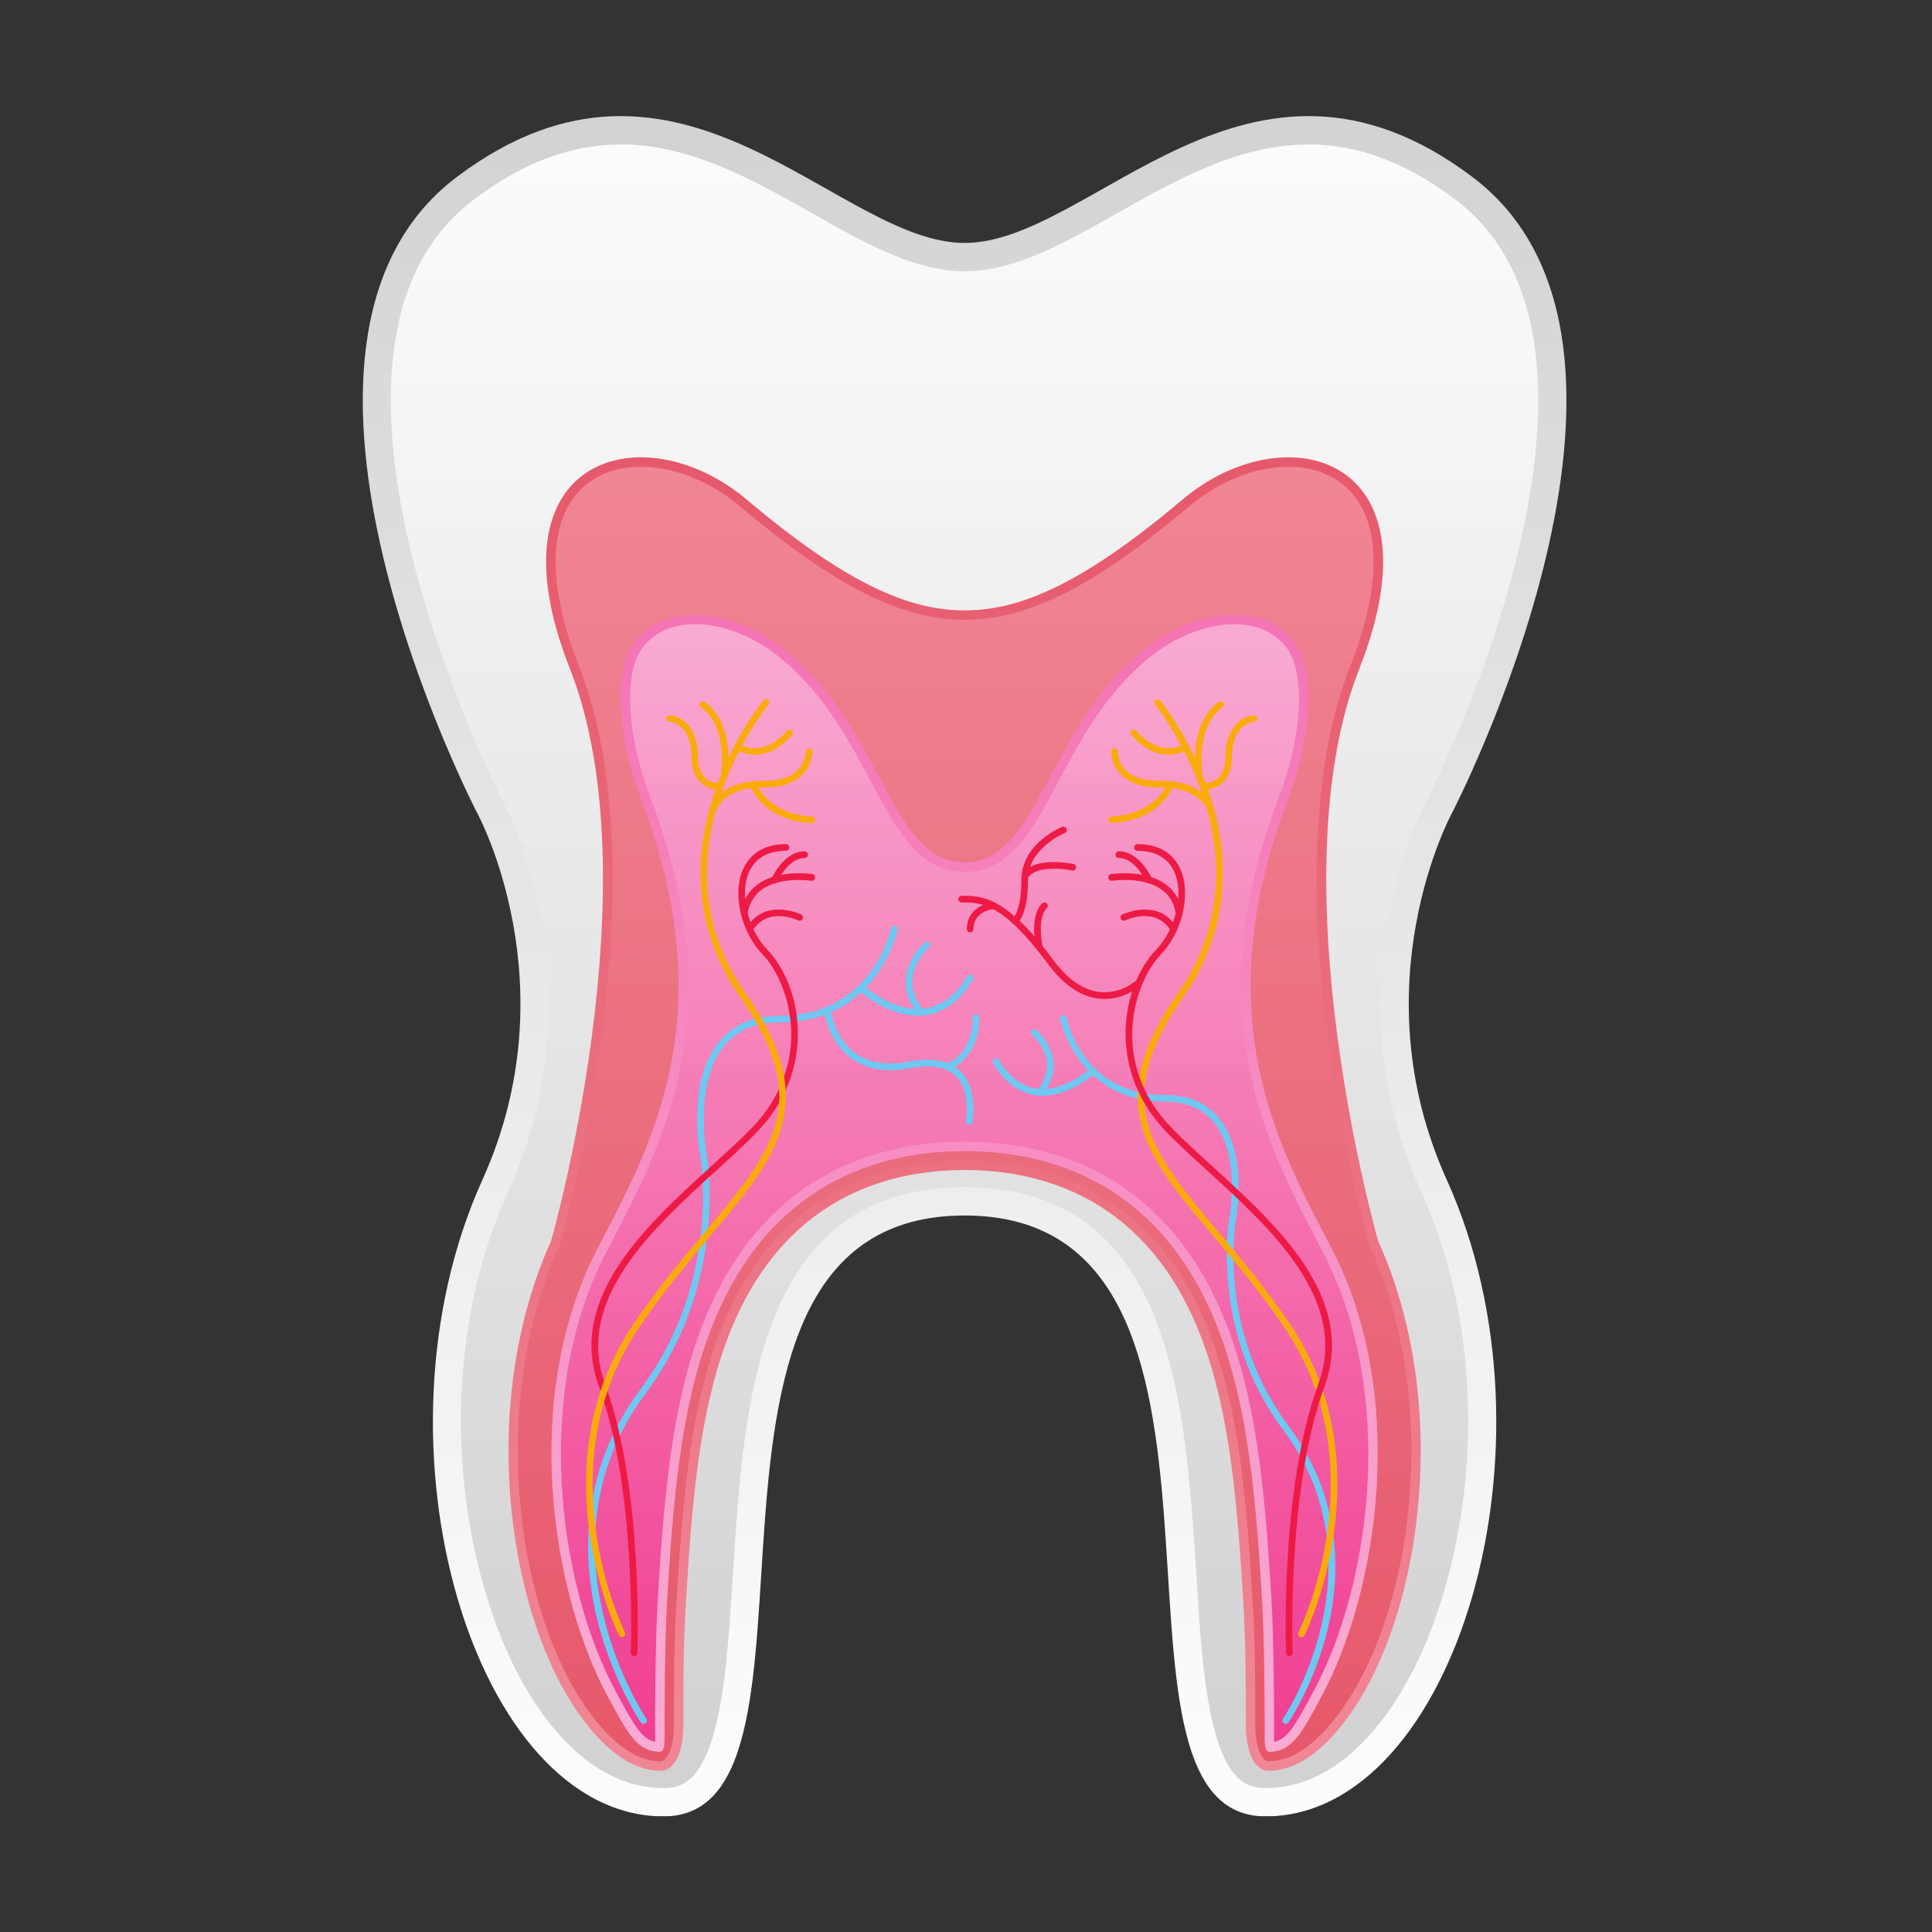 <svg xmlns="http://www.w3.org/2000/svg" xmlns:xlink="http://www.w3.org/1999/xlink" width="150" viewBox="0 0 150 150" height="150" version="1.0"><rect x="0" y="0" width="150" height="150" fill="#333333" stroke="none"/><defs><clipPath id="a"><path d="M 28.047 9.008 L 121.664 9.008 L 121.664 141.008 L 28.047 141.008 Z M 28.047 9.008"/></clipPath><clipPath id="b"><path d="M 74.891 18.863 C 84.824 18.863 96.961 0.68 114.301 13.727 C 131.641 26.77 112.723 63.141 112.723 63.141 C 112.723 63.141 105.465 76.43 112.328 91.605 C 121.617 112.137 112.949 141.023 98.254 141.023 C 83.562 141.023 99.719 94.371 74.891 94.371 C 50.066 94.371 66.223 141.023 51.527 141.023 C 36.836 141.023 28.164 112.137 37.453 91.605 C 44.32 76.43 37.059 63.141 37.059 63.141 C 37.059 63.141 18.145 26.77 35.484 13.727 C 52.824 0.68 64.957 18.863 74.891 18.863 Z M 74.891 18.863"/></clipPath><clipPath id="c"><path d="M 74.891 18.863 C 84.824 18.863 96.961 0.68 114.301 13.727 C 131.641 26.77 112.723 63.141 112.723 63.141 C 112.723 63.141 105.465 76.43 112.328 91.605 C 121.617 112.137 112.949 141.023 98.254 141.023 C 83.562 141.023 99.719 94.371 74.891 94.371 C 50.066 94.371 66.223 141.023 51.527 141.023 C 36.836 141.023 28.164 112.137 37.453 91.605 C 44.32 76.43 37.059 63.141 37.059 63.141 C 37.059 63.141 18.145 26.77 35.484 13.727 C 52.824 0.68 64.957 18.863 74.891 18.863"/></clipPath><clipPath id="e"><path d="M 30.109 11.215 L 119.602 11.215 L 119.602 138.824 L 30.109 138.824 Z M 30.109 11.215"/></clipPath><clipPath id="f"><path d="M 98.254 138.824 C 96.883 138.824 95.465 138.328 94.41 134.742 C 93.465 131.531 93.176 126.945 92.871 122.094 C 92.027 108.766 90.98 92.172 74.891 92.172 C 58.801 92.172 57.754 108.766 56.914 122.094 C 56.605 126.949 56.316 131.531 55.371 134.742 C 54.316 138.328 52.898 138.824 51.527 138.824 C 46.773 138.824 43.383 135.098 41.375 131.973 C 35.75 123.215 33.164 106.41 39.453 92.516 C 46.602 76.707 39.473 62.988 38.996 62.109 C 38.555 61.254 21.27 27.168 36.801 15.484 C 40.621 12.609 44.344 11.215 48.184 11.215 C 53.594 11.215 58.43 13.945 63.102 16.586 C 67.176 18.891 71.023 21.062 74.891 21.062 C 78.762 21.062 82.609 18.891 86.68 16.586 C 91.355 13.945 96.188 11.215 101.602 11.215 C 105.441 11.215 109.164 12.609 112.984 15.484 C 116.445 18.09 118.535 22.039 119.191 27.227 C 119.746 31.602 119.305 36.848 117.879 42.812 C 115.457 52.957 110.996 61.699 110.785 62.109 C 110.316 62.984 103.18 76.703 110.332 92.516 C 116.617 106.41 114.031 123.215 108.406 131.973 C 106.402 135.098 103.012 138.824 98.254 138.824 Z M 98.254 138.824"/></clipPath><clipPath id="g"><path d="M 98.254 138.824 C 96.883 138.824 95.465 138.328 94.41 134.742 C 93.465 131.531 93.176 126.945 92.871 122.094 C 92.027 108.766 90.98 92.172 74.891 92.172 C 58.801 92.172 57.754 108.766 56.914 122.094 C 56.605 126.949 56.316 131.531 55.371 134.742 C 54.316 138.328 52.898 138.824 51.527 138.824 C 46.773 138.824 43.383 135.098 41.375 131.973 C 35.75 123.215 33.164 106.41 39.453 92.516 C 46.602 76.707 39.473 62.988 38.996 62.109 C 38.555 61.254 21.27 27.168 36.801 15.484 C 40.621 12.609 44.344 11.215 48.184 11.215 C 53.594 11.215 58.43 13.945 63.102 16.586 C 67.176 18.891 71.023 21.062 74.891 21.062 C 78.762 21.062 82.609 18.891 86.68 16.586 C 91.355 13.945 96.188 11.215 101.602 11.215 C 105.441 11.215 109.164 12.609 112.984 15.484 C 116.445 18.09 118.535 22.039 119.191 27.227 C 119.746 31.602 119.305 36.848 117.879 42.812 C 115.457 52.957 110.996 61.699 110.785 62.109 C 110.316 62.984 103.18 76.703 110.332 92.516 C 116.617 106.41 114.031 123.215 108.406 131.973 C 106.402 135.098 103.012 138.824 98.254 138.824"/></clipPath><clipPath id="i"><path d="M 39.395 35.27 L 110.316 35.27 L 110.316 137.484 L 39.395 137.484 Z M 39.395 35.27"/></clipPath><clipPath id="j"><path d="M 74.891 90.84 C 80.953 90.84 89.051 93.059 93.188 103.633 C 95.613 109.836 96.094 117.465 96.516 124.199 C 96.746 127.844 96.727 131.344 96.727 133.801 C 96.727 136.82 97.82 137.484 98.484 137.484 C 101.641 137.484 104.125 134.203 105.336 132.32 C 110.508 124.266 112.547 108.617 107.004 96.363 C 107.004 96.363 99.004 68.477 105.539 51.918 C 112.07 35.359 99.805 32.023 91.781 38.809 C 83.574 45.75 78.805 47.391 74.891 47.391 C 70.98 47.391 66.211 45.75 58 38.809 C 49.977 32.023 37.711 35.359 44.246 51.918 C 50.781 68.477 42.781 96.363 42.781 96.363 C 37.238 108.617 39.273 124.266 44.449 132.32 C 45.656 134.203 48.141 137.484 51.297 137.484 C 51.961 137.484 53.059 136.82 53.059 133.801 C 53.059 131.344 53.035 127.844 53.266 124.199 C 53.691 117.465 54.172 109.836 56.598 103.633 C 60.734 93.059 68.828 90.84 74.891 90.84 Z M 74.891 90.84"/></clipPath><clipPath id="k"><path d="M 74.891 90.84 C 80.953 90.84 89.051 93.059 93.188 103.633 C 95.613 109.836 96.094 117.465 96.516 124.199 C 96.746 127.844 96.727 131.344 96.727 133.801 C 96.727 136.82 97.82 137.484 98.484 137.484 C 101.641 137.484 104.125 134.203 105.336 132.32 C 110.508 124.266 112.547 108.617 107.004 96.363 C 107.004 96.363 99.004 68.477 105.539 51.918 C 112.07 35.359 99.805 32.023 91.781 38.809 C 83.574 45.75 78.805 47.391 74.891 47.391 C 70.98 47.391 66.211 45.75 58 38.809 C 49.977 32.023 37.711 35.359 44.246 51.918 C 50.781 68.477 42.781 96.363 42.781 96.363 C 37.238 108.617 39.273 124.266 44.449 132.32 C 45.656 134.203 48.141 137.484 51.297 137.484 C 51.961 137.484 53.059 136.82 53.059 133.801 C 53.059 131.344 53.035 127.844 53.266 124.199 C 53.691 117.465 54.172 109.836 56.598 103.633 C 60.734 93.059 68.828 90.84 74.891 90.84"/></clipPath><clipPath id="m"><path d="M 40.168 36.238 L 109.801 36.238 L 109.801 136.75 L 40.168 136.75 Z M 40.168 36.238"/></clipPath><clipPath id="n"><path d="M 98.484 136.75 C 98.07 136.75 97.457 135.965 97.457 133.801 L 97.457 133.199 C 97.457 130.809 97.461 127.531 97.246 124.152 C 96.82 117.367 96.332 109.676 93.867 103.367 C 89.578 92.406 81.18 90.105 74.891 90.105 C 68.602 90.105 60.203 92.406 55.918 103.367 C 53.449 109.676 52.965 117.367 52.535 124.152 C 52.32 127.531 52.324 130.809 52.324 133.199 L 52.324 133.801 C 52.324 135.965 51.711 136.75 51.297 136.75 C 48.707 136.75 46.477 134.125 45.062 131.922 C 39.996 124.035 38.004 108.691 43.445 96.668 L 43.469 96.617 L 43.48 96.566 C 43.812 95.418 51.477 68.246 44.926 51.648 C 42.738 46.109 42.551 41.562 44.387 38.848 C 45.527 37.164 47.438 36.238 49.762 36.238 C 52.344 36.238 55.176 37.379 57.531 39.371 C 64.785 45.504 69.977 48.121 74.891 48.121 C 79.805 48.121 85 45.504 92.254 39.371 C 94.605 37.379 97.438 36.238 100.023 36.238 C 102.348 36.238 104.254 37.164 105.395 38.848 C 107.234 41.562 107.043 46.109 104.859 51.648 C 98.309 68.246 105.973 95.418 106.301 96.566 L 106.316 96.617 L 106.336 96.668 C 111.777 108.691 109.785 124.035 104.719 131.922 C 103.305 134.125 101.078 136.75 98.484 136.75 Z M 98.484 136.75"/></clipPath><clipPath id="o"><path d="M 98.484 136.75 C 98.07 136.75 97.457 135.965 97.457 133.801 L 97.457 133.199 C 97.457 130.809 97.461 127.531 97.246 124.152 C 96.82 117.367 96.332 109.676 93.867 103.367 C 89.578 92.406 81.18 90.105 74.891 90.105 C 68.602 90.105 60.203 92.406 55.918 103.367 C 53.449 109.676 52.965 117.367 52.535 124.152 C 52.32 127.531 52.324 130.809 52.324 133.199 L 52.324 133.801 C 52.324 135.965 51.711 136.75 51.297 136.75 C 48.707 136.75 46.477 134.125 45.062 131.922 C 39.996 124.035 38.004 108.691 43.445 96.668 L 43.469 96.617 L 43.48 96.566 C 43.812 95.418 51.477 68.246 44.926 51.648 C 42.738 46.109 42.551 41.562 44.387 38.848 C 45.527 37.164 47.438 36.238 49.762 36.238 C 52.344 36.238 55.176 37.379 57.531 39.371 C 64.785 45.504 69.977 48.121 74.891 48.121 C 79.805 48.121 85 45.504 92.254 39.371 C 94.605 37.379 97.438 36.238 100.023 36.238 C 102.348 36.238 104.254 37.164 105.395 38.848 C 107.234 41.562 107.043 46.109 104.859 51.648 C 98.309 68.246 105.973 95.418 106.301 96.566 L 106.316 96.617 L 106.336 96.668 C 111.777 108.691 109.785 124.035 104.719 131.922 C 103.305 134.125 101.078 136.75 98.484 136.75"/></clipPath><clipPath id="q"><path d="M 42.746 47.727 L 107 47.727 L 107 136.016 L 42.746 136.016 Z M 42.746 47.727"/></clipPath><clipPath id="r"><path d="M 74.891 89.371 C 81.41 89.371 90.109 91.754 94.547 103.098 C 97.055 109.512 97.547 117.266 97.977 124.105 C 98.191 127.508 98.188 133.801 98.188 133.801 C 98.188 135.332 98.121 136.016 98.613 136.016 C 100.344 135.941 101.047 134.598 102.613 131.684 C 106.969 123.602 109.371 108.457 103.406 96.969 C 99.305 89.07 93.559 79.047 99.98 62.133 C 101.668 57.691 102.293 52.523 100.594 50.016 C 99.594 48.539 97.902 47.727 95.824 47.727 C 93.41 47.727 90.75 48.805 88.527 50.684 C 81.129 56.941 80.605 66.961 74.891 66.961 C 69.176 66.961 68.652 56.941 61.254 50.684 C 59.031 48.805 56.371 47.727 53.957 47.727 C 51.883 47.727 50.188 48.539 49.188 50.016 C 47.492 52.523 48.113 57.691 49.801 62.133 C 56.227 79.047 50.48 89.07 46.375 96.969 C 40.41 108.457 42.812 123.602 47.168 131.684 C 48.738 134.598 49.438 135.941 51.172 136.016 C 51.664 136.016 51.598 135.332 51.598 133.801 C 51.598 133.801 51.59 127.508 51.805 124.105 C 52.238 117.266 52.727 109.512 55.234 103.098 C 59.676 91.754 68.375 89.371 74.891 89.371 Z M 74.891 89.371"/></clipPath><clipPath id="s"><path d="M 74.891 89.371 C 81.41 89.371 90.109 91.754 94.547 103.098 C 97.055 109.512 97.547 117.266 97.977 124.105 C 98.191 127.508 98.188 133.801 98.188 133.801 C 98.188 135.332 98.121 136.016 98.613 136.016 C 100.344 135.941 101.047 134.598 102.613 131.684 C 106.969 123.602 109.371 108.457 103.406 96.969 C 99.305 89.07 93.559 79.047 99.98 62.133 C 101.668 57.691 102.293 52.523 100.594 50.016 C 99.594 48.539 97.902 47.727 95.824 47.727 C 93.41 47.727 90.75 48.805 88.527 50.684 C 81.129 56.941 80.605 66.961 74.891 66.961 C 69.176 66.961 68.652 56.941 61.254 50.684 C 59.031 48.805 56.371 47.727 53.957 47.727 C 51.883 47.727 50.188 48.539 49.188 50.016 C 47.492 52.523 48.113 57.691 49.801 62.133 C 56.227 79.047 50.48 89.07 46.375 96.969 C 40.41 108.457 42.812 123.602 47.168 131.684 C 48.738 134.598 49.438 135.941 51.172 136.016 C 51.664 136.016 51.598 135.332 51.598 133.801 C 51.598 133.801 51.59 127.508 51.805 124.105 C 52.238 117.266 52.727 109.512 55.234 103.098 C 59.676 91.754 68.375 89.371 74.891 89.371"/></clipPath><clipPath id="u"><path d="M 43.52 48.461 L 106.449 48.461 L 106.449 135.238 L 43.52 135.238 Z M 43.52 48.461"/></clipPath><clipPath id="v"><path d="M 98.926 135.238 C 98.914 134.992 98.914 134.633 98.918 134.301 C 98.918 134.145 98.918 133.977 98.918 133.801 C 98.918 133.738 98.922 127.449 98.707 124.059 C 98.273 117.164 97.781 109.352 95.227 102.832 C 90.641 91.102 81.637 88.641 74.891 88.641 C 68.148 88.641 59.145 91.102 54.555 102.832 C 52.004 109.352 51.512 117.164 51.074 124.059 C 50.863 127.449 50.863 133.738 50.863 133.801 C 50.863 133.977 50.867 134.145 50.867 134.301 C 50.867 134.633 50.871 134.992 50.855 135.238 C 49.848 135.031 49.27 134.039 47.879 131.457 L 47.812 131.336 C 43.254 122.879 41.43 108.082 47.023 97.309 L 47.434 96.523 C 51.613 88.512 56.816 78.535 50.484 61.871 C 48.699 57.168 48.414 52.461 49.793 50.426 C 50.652 49.16 52.133 48.461 53.957 48.461 C 56.203 48.461 58.691 49.477 60.785 51.246 C 64.062 54.016 65.941 57.547 67.602 60.66 C 69.613 64.434 71.352 67.695 74.891 67.695 C 78.43 67.695 80.168 64.434 82.18 60.66 C 83.84 57.547 85.723 54.016 89 51.246 C 91.094 49.477 93.582 48.461 95.824 48.461 C 97.652 48.461 99.129 49.16 99.988 50.426 C 101.367 52.461 101.086 57.168 99.297 61.871 C 92.969 78.535 98.172 88.512 102.348 96.523 L 102.758 97.309 C 108.352 108.082 106.527 122.879 101.973 131.336 L 101.906 131.457 C 100.516 134.039 99.934 135.031 98.926 135.238 Z M 98.926 135.238"/></clipPath><clipPath id="w"><path d="M 98.926 135.238 C 98.914 134.992 98.914 134.633 98.918 134.301 C 98.918 134.145 98.918 133.977 98.918 133.801 C 98.918 133.738 98.922 127.449 98.707 124.059 C 98.273 117.164 97.781 109.352 95.227 102.832 C 90.641 91.102 81.637 88.641 74.891 88.641 C 68.148 88.641 59.145 91.102 54.555 102.832 C 52.004 109.352 51.512 117.164 51.074 124.059 C 50.863 127.449 50.863 133.738 50.863 133.801 C 50.863 133.977 50.867 134.145 50.867 134.301 C 50.867 134.633 50.871 134.992 50.855 135.238 C 49.848 135.031 49.27 134.039 47.879 131.457 L 47.812 131.336 C 43.254 122.879 41.43 108.082 47.023 97.309 L 47.434 96.523 C 51.613 88.512 56.816 78.535 50.484 61.871 C 48.699 57.168 48.414 52.461 49.793 50.426 C 50.652 49.16 52.133 48.461 53.957 48.461 C 56.203 48.461 58.691 49.477 60.785 51.246 C 64.062 54.016 65.941 57.547 67.602 60.66 C 69.613 64.434 71.352 67.695 74.891 67.695 C 78.43 67.695 80.168 64.434 82.18 60.66 C 83.84 57.547 85.723 54.016 89 51.246 C 91.094 49.477 93.582 48.461 95.824 48.461 C 97.652 48.461 99.129 49.16 99.988 50.426 C 101.367 52.461 101.086 57.168 99.297 61.871 C 92.969 78.535 98.172 88.512 102.348 96.523 L 102.758 97.309 C 108.352 108.082 106.527 122.879 101.973 131.336 L 101.906 131.457 C 100.516 134.039 99.934 135.031 98.926 135.238"/></clipPath><linearGradient x1="0" gradientTransform="matrix(0 -132.009 131.591 0 74.891 141.023)" xmlns:xlink="http://www.w3.org/1999/xlink" y1="0" x2="1" gradientUnits="userSpaceOnUse" y2="0" xlink:type="simple" xlink:actuate="onLoad" id="d" xlink:show="other"><stop stop-color="#FCFCFC" offset="0"/><stop stop-color="#FBFBFB" offset=".031"/><stop stop-color="#FBFBFB" offset=".047"/><stop stop-color="#FAFAFA" offset=".063"/><stop stop-color="#FAFAFA" offset=".078"/><stop stop-color="#F9F9F9" offset=".094"/><stop stop-color="#F8F8F8" offset=".125"/><stop stop-color="#F7F7F7" offset=".141"/><stop stop-color="#F6F6F6" offset=".156"/><stop stop-color="#F6F5F6" offset=".172"/><stop stop-color="#F5F5F5" offset=".188"/><stop stop-color="#F4F4F4" offset=".203"/><stop stop-color="#F4F3F3" offset=".219"/><stop stop-color="#F3F3F3" offset=".234"/><stop stop-color="#F2F2F2" offset=".25"/><stop stop-color="#F2F1F1" offset=".281"/><stop stop-color="#F1F1F1" offset=".297"/><stop stop-color="#F0F0F0" offset=".313"/><stop stop-color="#F0EFEF" offset=".328"/><stop stop-color="#EFEFEF" offset=".344"/><stop stop-color="#EEE" offset=".359"/><stop stop-color="#EDEDED" offset=".375"/><stop stop-color="#EDECED" offset=".391"/><stop stop-color="#ECECEC" offset=".406"/><stop stop-color="#EBEBEB" offset=".422"/><stop stop-color="#EBEAEA" offset=".438"/><stop stop-color="#EAEAEA" offset=".453"/><stop stop-color="#E9E9E9" offset=".469"/><stop stop-color="#E9E8E8" offset=".484"/><stop stop-color="#E8E8E8" offset=".5"/><stop stop-color="#E7E7E7" offset=".516"/><stop stop-color="#E7E6E6" offset=".531"/><stop stop-color="#E7E6E6" offset=".547"/><stop stop-color="#E6E5E6" offset=".563"/><stop stop-color="#E5E5E5" offset=".578"/><stop stop-color="#E5E4E4" offset=".594"/><stop stop-color="#E4E3E4" offset=".609"/><stop stop-color="#E3E3E3" offset=".625"/><stop stop-color="#E3E2E2" offset=".641"/><stop stop-color="#E2E1E1" offset=".656"/><stop stop-color="#E1E1E1" offset=".672"/><stop stop-color="#E0E0E0" offset=".688"/><stop stop-color="#E0DFDF" offset=".703"/><stop stop-color="#DFDFDF" offset=".719"/><stop stop-color="#DEDEDE" offset=".734"/><stop stop-color="#DEDDDD" offset=".75"/><stop stop-color="#DDDCDD" offset=".766"/><stop stop-color="#DDDCDC" offset=".781"/><stop stop-color="#DCDCDC" offset=".797"/><stop stop-color="#DCDBDB" offset=".813"/><stop stop-color="#DBDADB" offset=".828"/><stop stop-color="#DADADA" offset=".844"/><stop stop-color="#DAD9D9" offset=".859"/><stop stop-color="#D9D8D8" offset=".875"/><stop stop-color="#D8D8D8" offset=".891"/><stop stop-color="#D8D7D7" offset=".906"/><stop stop-color="#D7D6D6" offset=".922"/><stop stop-color="#D6D5D6" offset=".938"/><stop stop-color="#D6D5D5" offset=".953"/><stop stop-color="#D5D4D4" offset=".969"/><stop stop-color="#D4D3D4" offset=".984"/><stop stop-color="#D3D3D3" offset="1"/></linearGradient><linearGradient x1="0" gradientTransform="matrix(0 -127.609 127.205 0 74.882 138.822)" xmlns:xlink="http://www.w3.org/1999/xlink" y1="0" x2="1" gradientUnits="userSpaceOnUse" y2="0" xlink:type="simple" xlink:actuate="onLoad" id="h" xlink:show="other"><stop stop-color="#D3D2D2" offset="0"/><stop stop-color="#D3D2D2" offset=".016"/><stop stop-color="#D3D3D3" offset=".023"/><stop stop-color="#D4D3D3" offset=".031"/><stop stop-color="#D4D3D3" offset=".047"/><stop stop-color="#D5D4D4" offset=".063"/><stop stop-color="#D5D4D5" offset=".07"/><stop stop-color="#D6D5D5" offset=".078"/><stop stop-color="#D6D5D5" offset=".094"/><stop stop-color="#D7D6D6" offset=".102"/><stop stop-color="#D7D6D7" offset=".109"/><stop stop-color="#D7D6D7" offset=".125"/><stop stop-color="#D8D7D7" offset=".141"/><stop stop-color="#D8D8D8" offset=".148"/><stop stop-color="#D9D8D9" offset=".156"/><stop stop-color="#DAD8D9" offset=".172"/><stop stop-color="#DAD9D9" offset=".188"/><stop stop-color="#DADADA" offset=".195"/><stop stop-color="#DBDADB" offset=".203"/><stop stop-color="#DCDBDB" offset=".219"/><stop stop-color="#DCDBDB" offset=".227"/><stop stop-color="#DCDCDC" offset=".234"/><stop stop-color="#DDDCDD" offset=".25"/><stop stop-color="#DEDDDD" offset=".266"/><stop stop-color="#DEDDDD" offset=".273"/><stop stop-color="#DEDEDE" offset=".281"/><stop stop-color="#DFDEDE" offset=".297"/><stop stop-color="#DFDFDF" offset=".313"/><stop stop-color="#E0DFDF" offset=".328"/><stop stop-color="#E0E0E0" offset=".344"/><stop stop-color="#E1E0E0" offset=".352"/><stop stop-color="#E1E1E1" offset=".359"/><stop stop-color="#E1E1E1" offset=".375"/><stop stop-color="#E2E2E2" offset=".391"/><stop stop-color="#E3E2E2" offset=".398"/><stop stop-color="#E3E3E3" offset=".406"/><stop stop-color="#E3E3E3" offset=".422"/><stop stop-color="#E4E4E4" offset=".438"/><stop stop-color="#E5E4E4" offset=".445"/><stop stop-color="#E5E5E5" offset=".453"/><stop stop-color="#E5E5E5" offset=".469"/><stop stop-color="#E6E6E6" offset=".477"/><stop stop-color="#E7E6E6" offset=".484"/><stop stop-color="#E7E7E7" offset=".5"/><stop stop-color="#E8E7E8" offset=".516"/><stop stop-color="#E8E7E8" offset=".523"/><stop stop-color="#E9E8E8" offset=".531"/><stop stop-color="#E9E9E9" offset=".547"/><stop stop-color="#EAE9EA" offset=".563"/><stop stop-color="#EAE9EA" offset=".57"/><stop stop-color="#EAEAEA" offset=".578"/><stop stop-color="#EBEBEB" offset=".594"/><stop stop-color="#EBEBEB" offset=".625"/><stop stop-color="#ECECEC" offset=".641"/><stop stop-color="#EDEDED" offset=".648"/><stop stop-color="#EEEDED" offset=".656"/><stop stop-color="#EEEDED" offset=".672"/><stop stop-color="#EEE" offset=".688"/><stop stop-color="#EFEFEF" offset=".695"/><stop stop-color="#F0EFEF" offset=".703"/><stop stop-color="#F0EFEF" offset=".719"/><stop stop-color="#F0F0F0" offset=".727"/><stop stop-color="#F1F1F1" offset=".734"/><stop stop-color="#F1F1F1" offset=".75"/><stop stop-color="#F2F1F1" offset=".766"/><stop stop-color="#F2F2F2" offset=".773"/><stop stop-color="#F3F3F3" offset=".781"/><stop stop-color="#F4F4F4" offset=".813"/><stop stop-color="#F4F4F4" offset=".82"/><stop stop-color="#F5F5F5" offset=".828"/><stop stop-color="#F5F5F5" offset=".844"/><stop stop-color="#F5F5F5" offset=".852"/><stop stop-color="#F6F6F6" offset=".859"/><stop stop-color="#F7F7F7" offset=".875"/><stop stop-color="#F7F7F7" offset=".891"/><stop stop-color="#F7F7F7" offset=".898"/><stop stop-color="#F8F8F8" offset=".906"/><stop stop-color="#F9F9F9" offset=".938"/><stop stop-color="#F9F9F9" offset=".945"/><stop stop-color="#FAFAFA" offset=".953"/><stop stop-color="#FAFAFA" offset=".969"/><stop stop-color="#FBFAFA" offset=".977"/><stop stop-color="#FBFBFB" offset=".984"/><stop stop-color="#FBFBFB" offset="1"/></linearGradient><linearGradient x1="0" gradientTransform="matrix(0 -101.978 101.655 0 74.891 137.484)" xmlns:xlink="http://www.w3.org/1999/xlink" y1="0" x2="1.002" gradientUnits="userSpaceOnUse" y2="0" xlink:type="simple" xlink:actuate="onLoad" id="l" xlink:show="other"><stop stop-color="#F08695" offset="0"/><stop stop-color="#F08694" offset=".031"/><stop stop-color="#F08593" offset=".047"/><stop stop-color="#F08493" offset=".063"/><stop stop-color="#F08493" offset=".078"/><stop stop-color="#EF8392" offset=".094"/><stop stop-color="#EF8291" offset=".102"/><stop stop-color="#EF8191" offset=".109"/><stop stop-color="#EF8190" offset=".125"/><stop stop-color="#EF8190" offset=".141"/><stop stop-color="#EF808F" offset=".148"/><stop stop-color="#EF808F" offset=".156"/><stop stop-color="#EF7F8E" offset=".172"/><stop stop-color="#EE7E8D" offset=".188"/><stop stop-color="#EE7D8D" offset=".203"/><stop stop-color="#EE7D8C" offset=".219"/><stop stop-color="#EE7C8B" offset=".227"/><stop stop-color="#EE7C8B" offset=".234"/><stop stop-color="#EE7B8A" offset=".25"/><stop stop-color="#EE7A8A" offset=".266"/><stop stop-color="#ED7A89" offset=".281"/><stop stop-color="#ED7988" offset=".289"/><stop stop-color="#ED7988" offset=".297"/><stop stop-color="#ED7887" offset=".313"/><stop stop-color="#ED7787" offset=".328"/><stop stop-color="#ED7786" offset=".344"/><stop stop-color="#EC7685" offset=".359"/><stop stop-color="#EC7685" offset=".367"/><stop stop-color="#EC7585" offset=".375"/><stop stop-color="#EC7484" offset=".391"/><stop stop-color="#EC7483" offset=".406"/><stop stop-color="#EC7483" offset=".414"/><stop stop-color="#EC7383" offset=".422"/><stop stop-color="#EC7282" offset=".438"/><stop stop-color="#EB7181" offset=".453"/><stop stop-color="#EB7180" offset=".469"/><stop stop-color="#EB7080" offset=".484"/><stop stop-color="#EB7080" offset=".492"/><stop stop-color="#EB6F7F" offset=".5"/><stop stop-color="#EB6E7E" offset=".531"/><stop stop-color="#EB6D7D" offset=".547"/><stop stop-color="#EA6D7D" offset=".563"/><stop stop-color="#EA6C7C" offset=".594"/><stop stop-color="#EA6B7B" offset=".609"/><stop stop-color="#EA6A7A" offset=".617"/><stop stop-color="#EA6A7A" offset=".625"/><stop stop-color="#EA697A" offset=".641"/><stop stop-color="#E96979" offset=".656"/><stop stop-color="#E96878" offset=".664"/><stop stop-color="#E96878" offset=".672"/><stop stop-color="#E96778" offset=".688"/><stop stop-color="#E96677" offset=".703"/><stop stop-color="#E96676" offset=".719"/><stop stop-color="#E96576" offset=".734"/><stop stop-color="#E86475" offset=".75"/><stop stop-color="#E86475" offset=".766"/><stop stop-color="#E86374" offset=".781"/><stop stop-color="#E86273" offset=".797"/><stop stop-color="#E86173" offset=".813"/><stop stop-color="#E86172" offset=".828"/><stop stop-color="#E76071" offset=".844"/><stop stop-color="#E75F71" offset=".859"/><stop stop-color="#E75F70" offset=".875"/><stop stop-color="#E75F70" offset=".883"/><stop stop-color="#E75E70" offset=".891"/><stop stop-color="#E75D6F" offset=".906"/><stop stop-color="#E75C6E" offset=".938"/><stop stop-color="#E65B6D" offset=".953"/><stop stop-color="#E65A6C" offset=".969"/><stop stop-color="#E65A6C" offset=".984"/><stop stop-color="#E6596C" offset="1"/></linearGradient><linearGradient x1="0" gradientTransform="matrix(0 -100.511 100.193 0 74.891 136.75)" xmlns:xlink="http://www.w3.org/1999/xlink" y1="0" x2="1" gradientUnits="userSpaceOnUse" y2="0" xlink:type="simple" xlink:actuate="onLoad" id="p" xlink:show="other"><stop stop-color="#E6596B" offset="0"/><stop stop-color="#E6596B" offset=".016"/><stop stop-color="#E6596B" offset=".023"/><stop stop-color="#E65A6C" offset=".031"/><stop stop-color="#E65B6D" offset=".063"/><stop stop-color="#E65B6D" offset=".07"/><stop stop-color="#E75C6E" offset=".078"/><stop stop-color="#E75C6E" offset=".094"/><stop stop-color="#E75C6E" offset=".102"/><stop stop-color="#E75D6F" offset=".109"/><stop stop-color="#E75E6F" offset=".125"/><stop stop-color="#E75E6F" offset=".141"/><stop stop-color="#E75E70" offset=".148"/><stop stop-color="#E75F71" offset=".156"/><stop stop-color="#E86071" offset=".188"/><stop stop-color="#E86072" offset=".195"/><stop stop-color="#E86172" offset=".203"/><stop stop-color="#E86172" offset=".219"/><stop stop-color="#E86273" offset=".227"/><stop stop-color="#E86374" offset=".234"/><stop stop-color="#E86374" offset=".25"/><stop stop-color="#E86375" offset=".266"/><stop stop-color="#E86475" offset=".273"/><stop stop-color="#E96575" offset=".281"/><stop stop-color="#E96576" offset=".297"/><stop stop-color="#E96577" offset=".313"/><stop stop-color="#E96677" offset=".32"/><stop stop-color="#E96777" offset=".328"/><stop stop-color="#E96778" offset=".344"/><stop stop-color="#E96778" offset=".352"/><stop stop-color="#E96879" offset=".359"/><stop stop-color="#EA6979" offset=".375"/><stop stop-color="#EA6A79" offset=".391"/><stop stop-color="#EA6A7A" offset=".398"/><stop stop-color="#EA6A7B" offset=".406"/><stop stop-color="#EA6B7B" offset=".422"/><stop stop-color="#EA6C7B" offset=".438"/><stop stop-color="#EA6C7C" offset=".453"/><stop stop-color="#EA6C7C" offset=".469"/><stop stop-color="#EA6D7D" offset=".477"/><stop stop-color="#EB6E7E" offset=".484"/><stop stop-color="#EB6E7E" offset=".5"/><stop stop-color="#EB6F7E" offset=".516"/><stop stop-color="#EB6F7F" offset=".523"/><stop stop-color="#EB7080" offset=".531"/><stop stop-color="#EB7080" offset=".547"/><stop stop-color="#EB7181" offset=".563"/><stop stop-color="#EB7181" offset=".57"/><stop stop-color="#EC7282" offset=".578"/><stop stop-color="#EC7282" offset=".594"/><stop stop-color="#EC7382" offset=".602"/><stop stop-color="#EC7483" offset=".609"/><stop stop-color="#EC7484" offset=".625"/><stop stop-color="#EC7584" offset=".641"/><stop stop-color="#EC7584" offset=".648"/><stop stop-color="#EC7685" offset=".656"/><stop stop-color="#EC7685" offset=".672"/><stop stop-color="#ED7786" offset=".688"/><stop stop-color="#ED7787" offset=".695"/><stop stop-color="#ED7887" offset=".703"/><stop stop-color="#ED7987" offset=".719"/><stop stop-color="#ED7988" offset=".727"/><stop stop-color="#ED7989" offset=".734"/><stop stop-color="#ED7A89" offset=".75"/><stop stop-color="#ED7A89" offset=".766"/><stop stop-color="#EE7B8A" offset=".773"/><stop stop-color="#EE7C8B" offset=".781"/><stop stop-color="#EE7C8B" offset=".813"/><stop stop-color="#EE7D8C" offset=".82"/><stop stop-color="#EE7E8D" offset=".828"/><stop stop-color="#EE7E8E" offset=".844"/><stop stop-color="#EE7F8E" offset=".852"/><stop stop-color="#EF7F8E" offset=".859"/><stop stop-color="#EF808F" offset=".875"/><stop stop-color="#EF8190" offset=".891"/><stop stop-color="#EF8190" offset=".898"/><stop stop-color="#EF8191" offset=".906"/><stop stop-color="#EF8291" offset=".922"/><stop stop-color="#EF8392" offset=".938"/><stop stop-color="#EF8392" offset=".945"/><stop stop-color="#F08493" offset=".953"/><stop stop-color="#F08493" offset=".969"/><stop stop-color="#F08493" offset=".977"/><stop stop-color="#F08594" offset=".984"/><stop stop-color="#F08594" offset="1"/></linearGradient><linearGradient x1="0" gradientTransform="matrix(0 -88.287 88.007 0 74.891 136.014)" xmlns:xlink="http://www.w3.org/1999/xlink" y1="0" x2="1" gradientUnits="userSpaceOnUse" y2="0" xlink:type="simple" xlink:actuate="onLoad" id="t" xlink:show="other"><stop stop-color="#F9ABD3" offset="0"/><stop stop-color="#F9ABD3" offset=".016"/><stop stop-color="#F9ABD3" offset=".023"/><stop stop-color="#F9AAD3" offset=".031"/><stop stop-color="#F9AAD2" offset=".047"/><stop stop-color="#F9A9D2" offset=".063"/><stop stop-color="#F8A8D1" offset=".078"/><stop stop-color="#F8A8D1" offset=".094"/><stop stop-color="#F8A7D1" offset=".102"/><stop stop-color="#F8A6D0" offset=".109"/><stop stop-color="#F8A5D0" offset=".125"/><stop stop-color="#F8A4D0" offset=".141"/><stop stop-color="#F8A4CF" offset=".148"/><stop stop-color="#F8A3CF" offset=".156"/><stop stop-color="#F8A2CF" offset=".172"/><stop stop-color="#F8A1CE" offset=".188"/><stop stop-color="#F8A1CD" offset=".195"/><stop stop-color="#F8A0CD" offset=".203"/><stop stop-color="#F8A0CD" offset=".219"/><stop stop-color="#F89FCD" offset=".234"/><stop stop-color="#F89FCC" offset=".25"/><stop stop-color="#F89ECB" offset=".266"/><stop stop-color="#F89DCB" offset=".273"/><stop stop-color="#F89CCB" offset=".281"/><stop stop-color="#F89CCA" offset=".297"/><stop stop-color="#F89BCA" offset=".313"/><stop stop-color="#F79ACA" offset=".32"/><stop stop-color="#F799C9" offset=".328"/><stop stop-color="#F798C9" offset=".344"/><stop stop-color="#F798C9" offset=".352"/><stop stop-color="#F797C8" offset=".359"/><stop stop-color="#F796C8" offset=".375"/><stop stop-color="#F796C8" offset=".391"/><stop stop-color="#F795C7" offset=".406"/><stop stop-color="#F794C6" offset=".422"/><stop stop-color="#F793C6" offset=".438"/><stop stop-color="#F793C6" offset=".453"/><stop stop-color="#F792C5" offset=".469"/><stop stop-color="#F791C5" offset=".477"/><stop stop-color="#F790C5" offset=".484"/><stop stop-color="#F790C5" offset=".5"/><stop stop-color="#F78FC4" offset=".516"/><stop stop-color="#F78EC3" offset=".523"/><stop stop-color="#F78DC3" offset=".531"/><stop stop-color="#F78DC3" offset=".563"/><stop stop-color="#F68CC2" offset=".57"/><stop stop-color="#F68BC2" offset=".578"/><stop stop-color="#F68AC2" offset=".594"/><stop stop-color="#F68AC1" offset=".602"/><stop stop-color="#F689C1" offset=".609"/><stop stop-color="#F688C1" offset=".625"/><stop stop-color="#F687C0" offset=".641"/><stop stop-color="#F687C0" offset=".648"/><stop stop-color="#F686BF" offset=".656"/><stop stop-color="#F685BE" offset=".688"/><stop stop-color="#F685BE" offset=".695"/><stop stop-color="#F684BE" offset=".703"/><stop stop-color="#F684BD" offset=".719"/><stop stop-color="#F683BD" offset=".734"/><stop stop-color="#F683BC" offset=".75"/><stop stop-color="#F682BC" offset=".766"/><stop stop-color="#F681BC" offset=".773"/><stop stop-color="#F680BC" offset=".781"/><stop stop-color="#F67FBB" offset=".797"/><stop stop-color="#F57EBB" offset=".813"/><stop stop-color="#F57EBB" offset=".82"/><stop stop-color="#F57DBA" offset=".828"/><stop stop-color="#F57CB9" offset=".844"/><stop stop-color="#F57CB9" offset=".859"/><stop stop-color="#F57BB9" offset=".875"/><stop stop-color="#F57AB8" offset=".891"/><stop stop-color="#F57AB8" offset=".906"/><stop stop-color="#F579B8" offset=".922"/><stop stop-color="#F578B8" offset=".938"/><stop stop-color="#F577B7" offset=".945"/><stop stop-color="#F576B6" offset=".953"/><stop stop-color="#F576B6" offset=".969"/><stop stop-color="#F575B6" offset=".977"/><stop stop-color="#F574B5" offset=".984"/><stop stop-color="#F574B5" offset="1"/></linearGradient><linearGradient x1="0" gradientTransform="matrix(0 -86.779 86.504 0 74.891 135.24)" xmlns:xlink="http://www.w3.org/1999/xlink" y1="0" x2="1" gradientUnits="userSpaceOnUse" y2="0" xlink:type="simple" xlink:actuate="onLoad" id="x" xlink:show="other"><stop stop-color="#F13F93" offset="0"/><stop stop-color="#F13F93" offset=".016"/><stop stop-color="#F14094" offset=".02"/><stop stop-color="#F14194" offset=".023"/><stop stop-color="#F14194" offset=".031"/><stop stop-color="#F14294" offset=".039"/><stop stop-color="#F14395" offset=".047"/><stop stop-color="#F14495" offset=".055"/><stop stop-color="#F14596" offset=".063"/><stop stop-color="#F14696" offset=".066"/><stop stop-color="#F14697" offset=".07"/><stop stop-color="#F14797" offset=".078"/><stop stop-color="#F14797" offset=".086"/><stop stop-color="#F14798" offset=".094"/><stop stop-color="#F14898" offset=".102"/><stop stop-color="#F14999" offset=".105"/><stop stop-color="#F14999" offset=".109"/><stop stop-color="#F1499A" offset=".117"/><stop stop-color="#F14A9A" offset=".125"/><stop stop-color="#F24B9A" offset=".133"/><stop stop-color="#F24C9B" offset=".141"/><stop stop-color="#F24E9B" offset=".145"/><stop stop-color="#F24E9B" offset=".148"/><stop stop-color="#F24F9C" offset=".156"/><stop stop-color="#F2509C" offset=".164"/><stop stop-color="#F2519D" offset=".172"/><stop stop-color="#F2529D" offset=".188"/><stop stop-color="#F2529E" offset=".191"/><stop stop-color="#F2539E" offset=".195"/><stop stop-color="#F2539E" offset=".203"/><stop stop-color="#F2549F" offset=".211"/><stop stop-color="#F2559F" offset=".219"/><stop stop-color="#F256A0" offset=".227"/><stop stop-color="#F257A0" offset=".234"/><stop stop-color="#F258A0" offset=".242"/><stop stop-color="#F358A1" offset=".25"/><stop stop-color="#F359A1" offset=".258"/><stop stop-color="#F35AA2" offset=".266"/><stop stop-color="#F35BA2" offset=".27"/><stop stop-color="#F35BA3" offset=".273"/><stop stop-color="#F35CA3" offset=".281"/><stop stop-color="#F35DA3" offset=".289"/><stop stop-color="#F35EA4" offset=".297"/><stop stop-color="#F35EA4" offset=".305"/><stop stop-color="#F35FA5" offset=".313"/><stop stop-color="#F35FA5" offset=".316"/><stop stop-color="#F360A6" offset=".32"/><stop stop-color="#F360A6" offset=".328"/><stop stop-color="#F361A7" offset=".336"/><stop stop-color="#F362A7" offset=".344"/><stop stop-color="#F363A8" offset=".352"/><stop stop-color="#F364A8" offset=".355"/><stop stop-color="#F365A8" offset=".359"/><stop stop-color="#F465A8" offset=".367"/><stop stop-color="#F466A9" offset=".375"/><stop stop-color="#F466AA" offset=".383"/><stop stop-color="#F467AA" offset=".391"/><stop stop-color="#F469AB" offset=".395"/><stop stop-color="#F469AB" offset=".398"/><stop stop-color="#F46AAB" offset=".406"/><stop stop-color="#F46BAB" offset=".414"/><stop stop-color="#F46CAC" offset=".422"/><stop stop-color="#F46CAC" offset=".438"/><stop stop-color="#F46DAD" offset=".441"/><stop stop-color="#F46EAD" offset=".445"/><stop stop-color="#F46EAD" offset=".453"/><stop stop-color="#F46FAE" offset=".461"/><stop stop-color="#F470AE" offset=".469"/><stop stop-color="#F470AF" offset=".477"/><stop stop-color="#F571AF" offset=".48"/><stop stop-color="#F572B0" offset=".484"/><stop stop-color="#F573B0" offset=".492"/><stop stop-color="#F574B1" offset=".5"/><stop stop-color="#F575B1" offset=".508"/><stop stop-color="#F575B1" offset=".516"/><stop stop-color="#F576B2" offset=".52"/><stop stop-color="#F576B2" offset=".523"/><stop stop-color="#F577B3" offset=".531"/><stop stop-color="#F578B3" offset=".539"/><stop stop-color="#F579B4" offset=".547"/><stop stop-color="#F579B5" offset=".555"/><stop stop-color="#F57AB5" offset=".563"/><stop stop-color="#F57BB5" offset=".57"/><stop stop-color="#F57BB6" offset=".578"/><stop stop-color="#F57CB7" offset=".586"/><stop stop-color="#F57DB7" offset=".594"/><stop stop-color="#F57EB8" offset=".602"/><stop stop-color="#F67FB8" offset=".605"/><stop stop-color="#F680B8" offset=".609"/><stop stop-color="#F681B9" offset=".617"/><stop stop-color="#F682B9" offset=".625"/><stop stop-color="#F683BA" offset=".633"/><stop stop-color="#F684BA" offset=".641"/><stop stop-color="#F684BA" offset=".645"/><stop stop-color="#F684BB" offset=".648"/><stop stop-color="#F685BB" offset=".656"/><stop stop-color="#F686BB" offset=".664"/><stop stop-color="#F686BC" offset=".672"/><stop stop-color="#F687BC" offset=".68"/><stop stop-color="#F688BD" offset=".688"/><stop stop-color="#F689BD" offset=".691"/><stop stop-color="#F68ABE" offset=".695"/><stop stop-color="#F68ABE" offset=".703"/><stop stop-color="#F68ABE" offset=".711"/><stop stop-color="#F68BBF" offset=".719"/><stop stop-color="#F68CBF" offset=".727"/><stop stop-color="#F78DC0" offset=".73"/><stop stop-color="#F78DC0" offset=".734"/><stop stop-color="#F78EC1" offset=".742"/><stop stop-color="#F78FC1" offset=".75"/><stop stop-color="#F790C2" offset=".758"/><stop stop-color="#F791C3" offset=".766"/><stop stop-color="#F792C3" offset=".77"/><stop stop-color="#F792C3" offset=".773"/><stop stop-color="#F792C4" offset=".781"/><stop stop-color="#F793C4" offset=".789"/><stop stop-color="#F793C5" offset=".797"/><stop stop-color="#F794C5" offset=".805"/><stop stop-color="#F795C5" offset=".813"/><stop stop-color="#F796C6" offset=".816"/><stop stop-color="#F797C7" offset=".82"/><stop stop-color="#F797C7" offset=".828"/><stop stop-color="#F798C7" offset=".836"/><stop stop-color="#F799C8" offset=".844"/><stop stop-color="#F799C8" offset=".852"/><stop stop-color="#F89BC8" offset=".855"/><stop stop-color="#F89BC9" offset=".859"/><stop stop-color="#F89CC9" offset=".867"/><stop stop-color="#F89DCA" offset=".875"/><stop stop-color="#F89ECA" offset=".883"/><stop stop-color="#F89FCB" offset=".891"/><stop stop-color="#F8A0CC" offset=".898"/><stop stop-color="#F8A0CD" offset=".906"/><stop stop-color="#F8A1CD" offset=".914"/><stop stop-color="#F8A1CE" offset=".922"/><stop stop-color="#F8A2CE" offset=".93"/><stop stop-color="#F8A3CF" offset=".938"/><stop stop-color="#F8A4CF" offset=".941"/><stop stop-color="#F8A5CF" offset=".945"/><stop stop-color="#F8A6D0" offset=".953"/><stop stop-color="#F8A7D0" offset=".961"/><stop stop-color="#F8A8D1" offset=".969"/><stop stop-color="#F8A8D1" offset=".977"/><stop stop-color="#F9A9D2" offset=".98"/><stop stop-color="#F9A9D2" offset=".984"/><stop stop-color="#F9AAD2" offset=".992"/><stop stop-color="#F9ABD3" offset="1"/></linearGradient></defs><g clip-path="url(#a)"><g clip-path="url(#b)"><g clip-path="url(#c)"><path fill="url(#d)" d="M 28.047 141.008 L 121.664 141.008 L 121.664 9.008 L 28.047 9.008 Z M 28.047 141.008"/></g></g></g><g clip-path="url(#e)"><g clip-path="url(#f)"><g clip-path="url(#g)"><path fill="url(#h)" d="M 30.109 138.824 L 119.602 138.824 L 119.602 11.215 L 30.109 11.215 Z M 30.109 138.824"/></g></g></g><g clip-path="url(#i)"><g clip-path="url(#j)"><g clip-path="url(#k)"><path fill="url(#l)" d="M 39.395 137.484 L 110.316 137.484 L 110.316 35.27 L 39.395 35.27 Z M 39.395 137.484"/></g></g></g><g clip-path="url(#m)"><g clip-path="url(#n)"><g clip-path="url(#o)"><path fill="url(#p)" d="M 40.168 136.75 L 109.801 136.75 L 109.801 36.238 L 40.168 36.238 Z M 40.168 136.75"/></g></g></g><g clip-path="url(#q)"><g clip-path="url(#r)"><g clip-path="url(#s)"><path fill="url(#t)" d="M 42.746 136.016 L 107.223 136.016 L 107.223 47.727 L 42.746 47.727 Z M 42.746 136.016"/></g></g></g><g clip-path="url(#u)"><g clip-path="url(#v)"><g clip-path="url(#w)"><path fill="url(#x)" d="M 43.52 135.238 L 106.449 135.238 L 106.449 48.461 L 43.52 48.461 Z M 43.52 135.238"/></g></g></g><path fill="#6EC8F1" d="M 49.961 133.84 C 49.879 133.84 49.801 133.801 49.75 133.727 C 49.727 133.695 47.43 130.289 46.293 125.426 C 45.238 120.926 44.988 114.219 49.758 107.812 C 56.102 99.293 54.371 89.742 54.352 89.648 C 54.309 89.414 53.305 83.926 55.848 80.852 C 56.938 79.531 58.516 78.863 60.535 78.863 C 67.73 78.863 69.168 72.152 69.18 72.086 C 69.211 71.945 69.344 71.852 69.484 71.883 C 69.625 71.91 69.715 72.047 69.688 72.188 C 69.672 72.258 68.148 79.379 60.535 79.379 C 58.676 79.379 57.23 79.984 56.242 81.18 C 53.855 84.074 54.848 89.496 54.859 89.551 C 54.879 89.648 56.648 99.422 50.168 108.125 C 41.266 120.082 50.086 133.305 50.176 133.438 C 50.258 133.555 50.227 133.715 50.109 133.797 C 50.062 133.824 50.012 133.84 49.961 133.84"/><path fill="#6EC8F1" d="M 75.238 87.336 C 75.219 87.336 75.203 87.332 75.188 87.332 C 75.047 87.301 74.957 87.168 74.984 87.027 C 74.988 87.004 75.414 84.77 74.227 83.57 C 73.492 82.832 72.289 82.617 70.645 82.934 C 68.793 83.285 67.258 83.027 66.082 82.164 C 64.27 80.832 63.984 78.566 63.973 78.469 C 63.957 78.328 64.059 78.199 64.199 78.184 C 64.344 78.164 64.469 78.266 64.484 78.41 C 64.488 78.43 64.762 80.555 66.391 81.75 C 67.445 82.523 68.844 82.75 70.547 82.426 C 72.371 82.074 73.734 82.34 74.594 83.207 C 75.973 84.605 75.512 87.023 75.488 87.129 C 75.465 87.25 75.359 87.336 75.238 87.336"/><path fill="#6EC8F1" d="M 71.242 78.855 C 68.832 78.855 66.781 76.98 66.688 76.895 C 66.582 76.797 66.574 76.633 66.672 76.527 C 66.77 76.422 66.934 76.414 67.035 76.512 C 67.059 76.535 69.367 78.645 71.793 78.301 C 73.086 78.121 74.199 77.273 75.102 75.785 C 75.172 75.664 75.332 75.625 75.453 75.699 C 75.578 75.773 75.613 75.93 75.543 76.055 C 74.555 77.684 73.316 78.609 71.863 78.816 C 71.656 78.844 71.445 78.855 71.242 78.855"/><path fill="#6EC8F1" d="M 71.496 78.855 C 71.422 78.855 71.348 78.824 71.297 78.758 C 68.844 75.723 71.773 73.191 71.805 73.168 C 71.914 73.074 72.074 73.09 72.168 73.199 C 72.258 73.309 72.246 73.469 72.137 73.562 C 72.031 73.652 69.566 75.797 71.699 78.434 C 71.785 78.547 71.77 78.707 71.66 78.797 C 71.613 78.836 71.555 78.855 71.496 78.855"/><path fill="#6EC8F1" d="M 73.562 83.078 C 73.449 83.078 73.348 83.008 73.316 82.895 C 73.273 82.758 73.348 82.613 73.484 82.57 C 73.57 82.547 75.516 81.895 75.516 78.992 C 75.516 78.848 75.633 78.734 75.773 78.734 C 75.918 78.734 76.031 78.848 76.031 78.992 C 76.031 82.293 73.66 83.059 73.637 83.066 C 73.613 83.074 73.586 83.078 73.562 83.078"/><path fill="#ED1A45" d="M 49.23 128.582 C 49.227 128.582 49.227 128.578 49.223 128.578 C 49.078 128.574 48.969 128.453 48.973 128.312 C 48.98 128.184 49.453 115.676 46.496 107.629 C 43.98 100.773 50.219 95.098 55.23 90.535 C 56.359 89.504 57.43 88.531 58.332 87.609 C 63.273 82.555 61.332 76.305 59.191 74.082 C 57.547 72.375 56.859 69.445 57.66 67.555 C 58.047 66.637 58.949 65.539 61.027 65.539 C 61.172 65.539 61.285 65.656 61.285 65.797 C 61.285 65.941 61.172 66.055 61.027 66.055 C 59.605 66.055 58.602 66.645 58.133 67.758 C 57.418 69.445 58.074 72.176 59.562 73.723 C 62.281 76.547 63.492 83.07 58.699 87.969 C 57.785 88.906 56.711 89.883 55.574 90.918 C 50.68 95.375 44.586 100.922 46.98 107.449 C 49.973 115.594 49.496 128.207 49.488 128.332 C 49.484 128.473 49.371 128.582 49.23 128.582"/><path fill="#ED1A45" d="M 57.785 71.199 C 57.773 71.199 57.762 71.199 57.75 71.195 C 57.605 71.176 57.508 71.043 57.531 70.902 C 57.668 69.949 58.098 69.199 58.812 68.672 C 60.445 67.469 62.965 67.852 63.07 67.871 C 63.211 67.891 63.305 68.023 63.285 68.164 C 63.262 68.305 63.129 68.402 62.988 68.383 C 62.965 68.379 60.574 68.016 59.117 69.09 C 58.52 69.535 58.156 70.168 58.039 70.977 C 58.02 71.105 57.91 71.199 57.785 71.199"/><path fill="#ED1A45" d="M 58.203 72.395 C 58.156 72.395 58.113 72.383 58.07 72.355 C 57.949 72.281 57.91 72.121 57.984 72 C 59.414 69.672 62.168 70.984 62.195 70.996 C 62.324 71.059 62.379 71.215 62.316 71.344 C 62.254 71.473 62.098 71.523 61.973 71.461 C 61.875 71.418 59.605 70.344 58.426 72.27 C 58.375 72.352 58.293 72.395 58.203 72.395"/><path fill="#ED1A45" d="M 60.145 68.57 C 60.109 68.57 60.074 68.562 60.039 68.547 C 59.91 68.488 59.852 68.336 59.91 68.207 C 59.945 68.121 60.859 66.098 62.473 66.098 C 62.613 66.098 62.73 66.215 62.73 66.359 C 62.73 66.5 62.613 66.617 62.473 66.617 C 61.191 66.617 60.387 68.398 60.379 68.414 C 60.336 68.512 60.242 68.57 60.145 68.57"/><path fill="#F9AB0C" d="M 48.285 127.113 C 48.191 127.113 48.102 127.062 48.055 126.973 C 47.992 126.844 41.629 113.898 49.234 102.715 C 51.109 99.957 53.039 97.664 54.738 95.641 C 60.004 89.379 63.184 85.598 57.461 77.406 C 53.402 71.598 54.109 65.641 55.418 61.668 C 56.832 57.375 59.234 54.406 59.258 54.379 C 59.352 54.27 59.512 54.25 59.621 54.344 C 59.734 54.434 59.75 54.598 59.66 54.707 C 59.637 54.734 57.285 57.641 55.902 61.844 C 54.062 67.457 54.727 72.594 57.883 77.109 C 63.836 85.629 60.375 89.746 55.133 95.973 C 53.438 97.988 51.52 100.27 49.66 103.004 C 42.223 113.941 48.453 126.613 48.516 126.738 C 48.582 126.867 48.531 127.023 48.402 127.086 C 48.363 127.105 48.324 127.113 48.285 127.113"/><path fill="#F9AB0C" d="M 56.227 60.48 C 56.219 60.48 56.207 60.48 56.195 60.477 C 56.055 60.461 55.953 60.332 55.969 60.191 C 56.445 56.117 54.52 54.988 54.438 54.941 C 54.312 54.871 54.27 54.715 54.336 54.59 C 54.406 54.465 54.562 54.422 54.684 54.488 C 54.777 54.539 57 55.805 56.484 60.25 C 56.469 60.383 56.355 60.48 56.227 60.48"/><path fill="#F9AB0C" d="M 58.605 58.605 C 57.715 58.605 57.133 58.188 57.121 58.18 C 57.008 58.098 56.984 57.934 57.066 57.82 C 57.152 57.703 57.312 57.68 57.43 57.762 C 57.496 57.812 59.113 58.941 61.117 56.738 C 61.211 56.633 61.375 56.625 61.48 56.723 C 61.586 56.82 61.594 56.984 61.496 57.09 C 60.41 58.285 59.391 58.605 58.605 58.605"/><path fill="#F9AB0C" d="M 55.27 63.344 C 55.254 63.344 55.238 63.344 55.219 63.34 C 55.078 63.312 54.988 63.176 55.02 63.035 C 55.039 62.934 55.551 60.578 59.293 60.621 C 60.48 60.637 61.363 60.355 61.926 59.789 C 62.562 59.148 62.555 58.363 62.555 58.355 C 62.555 58.215 62.668 58.098 62.809 58.094 C 62.812 58.094 62.812 58.094 62.816 58.094 C 62.957 58.094 63.07 58.207 63.074 58.348 C 63.074 58.391 63.082 59.359 62.293 60.156 C 61.629 60.824 60.621 61.16 59.289 61.141 C 55.98 61.105 55.527 63.117 55.523 63.137 C 55.5 63.262 55.391 63.344 55.27 63.344"/><path fill="#F9AB0C" d="M 63.012 63.898 C 62.703 63.898 59.535 63.832 58.234 61.027 C 58.176 60.895 58.23 60.742 58.359 60.684 C 58.488 60.621 58.641 60.68 58.703 60.809 C 59.898 63.387 62.996 63.391 63.027 63.383 C 63.172 63.383 63.285 63.496 63.285 63.637 C 63.289 63.781 63.176 63.898 63.031 63.898 C 63.027 63.898 63.023 63.898 63.012 63.898"/><path fill="#F9AB0C" d="M 55.859 61.332 C 55.66 61.332 54.957 61.289 54.398 60.762 C 53.922 60.309 53.684 59.641 53.684 58.77 C 53.684 56.551 52.426 56.051 51.984 56.051 C 51.84 56.051 51.727 55.938 51.727 55.793 C 51.727 55.648 51.84 55.535 51.984 55.535 C 52.559 55.535 54.199 56.129 54.199 58.77 C 54.199 59.492 54.383 60.035 54.75 60.383 C 55.238 60.844 55.879 60.812 55.883 60.812 C 56.027 60.805 56.148 60.914 56.156 61.059 C 56.164 61.199 56.055 61.32 55.914 61.328 C 55.91 61.328 55.891 61.332 55.859 61.332"/><path fill="#6EC8F1" d="M 99.832 133.84 C 99.781 133.84 99.73 133.824 99.684 133.797 C 99.57 133.715 99.539 133.555 99.617 133.438 C 99.699 133.32 107.504 121.602 99.625 111.02 C 93.867 103.289 95.445 94.609 95.461 94.52 C 95.469 94.473 96.344 89.672 94.234 87.121 C 93.367 86.066 92.094 85.535 90.453 85.535 C 83.676 85.535 82.32 79.195 82.309 79.133 C 82.277 78.992 82.371 78.855 82.508 78.828 C 82.648 78.801 82.785 78.891 82.812 79.027 C 82.863 79.273 84.105 85.016 90.453 85.016 C 92.254 85.016 93.664 85.613 94.633 86.789 C 96.898 89.531 96.008 94.41 95.969 94.617 C 95.949 94.703 94.422 103.168 100.039 110.707 C 104.273 116.398 104.051 122.355 103.113 126.355 C 102.105 130.672 100.062 133.699 100.043 133.727 C 99.996 133.801 99.914 133.84 99.832 133.84"/><path fill="#6EC8F1" d="M 80.957 85.07 C 80.773 85.07 80.59 85.059 80.402 85.035 C 79.105 84.852 78 84.023 77.117 82.57 C 77.043 82.449 77.082 82.289 77.207 82.215 C 77.328 82.141 77.484 82.18 77.559 82.301 C 78.355 83.617 79.336 84.363 80.473 84.52 C 82.617 84.82 84.648 82.961 84.668 82.941 C 84.77 82.844 84.934 82.852 85.031 82.957 C 85.129 83.062 85.121 83.223 85.016 83.32 C 84.934 83.398 83.105 85.07 80.957 85.07"/><path fill="#6EC8F1" d="M 80.73 85.07 C 80.672 85.07 80.617 85.051 80.57 85.012 C 80.457 84.922 80.441 84.758 80.531 84.648 C 82.402 82.332 80.238 80.445 80.145 80.367 C 80.035 80.277 80.023 80.113 80.113 80.004 C 80.207 79.895 80.367 79.879 80.477 79.973 C 80.504 79.996 83.125 82.258 80.93 84.973 C 80.879 85.039 80.805 85.07 80.73 85.07"/><path fill="#F9AB0C" d="M 101.051 127.113 C 101.012 127.113 100.973 127.105 100.934 127.086 C 100.809 127.023 100.754 126.867 100.82 126.738 C 100.883 126.613 107.109 113.934 99.676 103.004 C 97.816 100.27 95.898 97.988 94.203 95.973 C 88.961 89.746 85.5 85.629 91.453 77.109 C 98.992 66.324 89.77 54.82 89.676 54.707 C 89.586 54.598 89.602 54.434 89.715 54.344 C 89.824 54.25 89.984 54.27 90.078 54.379 C 90.102 54.406 92.504 57.375 93.918 61.668 C 95.227 65.641 95.934 71.598 91.875 77.406 C 86.152 85.598 89.332 89.379 94.598 95.641 C 96.297 97.664 98.227 99.957 100.102 102.715 C 107.707 113.898 101.344 126.844 101.281 126.973 C 101.234 127.062 101.145 127.113 101.051 127.113"/><path fill="#F9AB0C" d="M 93.109 60.48 C 92.98 60.48 92.871 60.383 92.852 60.25 C 92.336 55.805 94.559 54.539 94.652 54.488 C 94.777 54.422 94.934 54.465 95 54.594 C 95.07 54.715 95.023 54.875 94.898 54.941 C 94.816 54.988 92.891 56.121 93.367 60.191 C 93.383 60.332 93.281 60.461 93.141 60.477 C 93.129 60.48 93.117 60.48 93.109 60.48"/><path fill="#F9AB0C" d="M 90.73 58.605 C 89.945 58.605 88.926 58.285 87.84 57.09 C 87.742 56.984 87.75 56.82 87.855 56.723 C 87.961 56.625 88.125 56.633 88.219 56.738 C 90.234 58.957 91.891 57.777 91.906 57.766 C 92.023 57.68 92.184 57.703 92.27 57.82 C 92.352 57.934 92.328 58.098 92.215 58.18 C 92.203 58.188 91.621 58.605 90.73 58.605"/><path fill="#F9AB0C" d="M 94.066 63.344 C 93.945 63.344 93.84 63.262 93.812 63.141 C 93.793 63.051 93.34 61.105 90.047 61.141 C 88.715 61.156 87.707 60.824 87.043 60.156 C 86.254 59.359 86.262 58.391 86.262 58.348 C 86.266 58.207 86.379 58.094 86.52 58.094 C 86.523 58.094 86.523 58.094 86.527 58.094 C 86.668 58.098 86.781 58.215 86.777 58.355 C 86.777 58.363 86.781 59.16 87.414 59.797 C 87.977 60.359 88.859 60.637 90.043 60.621 C 90.078 60.621 90.113 60.621 90.145 60.621 C 93.785 60.621 94.297 62.934 94.32 63.035 C 94.348 63.176 94.258 63.312 94.117 63.34 C 94.098 63.344 94.082 63.344 94.066 63.344"/><path fill="#F9AB0C" d="M 86.324 63.898 C 86.312 63.898 86.309 63.898 86.305 63.898 C 86.16 63.898 86.047 63.781 86.051 63.637 C 86.051 63.496 86.164 63.379 86.309 63.383 C 86.344 63.379 89.438 63.387 90.633 60.809 C 90.695 60.68 90.848 60.621 90.977 60.684 C 91.105 60.742 91.16 60.895 91.102 61.027 C 89.801 63.828 86.633 63.898 86.324 63.898"/><path fill="#F9AB0C" d="M 93.477 61.332 C 93.445 61.332 93.426 61.328 93.422 61.328 C 93.281 61.32 93.172 61.199 93.18 61.059 C 93.188 60.914 93.309 60.809 93.449 60.812 C 93.461 60.812 94.109 60.836 94.59 60.379 C 94.953 60.031 95.137 59.488 95.137 58.77 C 95.137 56.129 96.777 55.535 97.352 55.535 C 97.496 55.535 97.609 55.648 97.609 55.793 C 97.609 55.938 97.496 56.051 97.352 56.051 C 96.91 56.051 95.652 56.551 95.652 58.77 C 95.652 59.641 95.414 60.309 94.938 60.762 C 94.379 61.289 93.676 61.332 93.477 61.332"/><path fill="#ED1A45" d="M 100.105 128.582 C 99.965 128.582 99.852 128.473 99.848 128.332 C 99.84 128.207 99.363 115.594 102.355 107.449 C 104.75 100.922 98.656 95.375 93.762 90.918 C 92.625 89.883 91.551 88.906 90.637 87.969 C 85.844 83.07 87.055 76.547 89.773 73.723 C 91.262 72.176 91.918 69.445 91.203 67.758 C 90.734 66.645 89.73 66.055 88.309 66.055 C 88.164 66.055 88.051 65.941 88.051 65.797 C 88.051 65.656 88.164 65.539 88.309 65.539 C 90.387 65.539 91.289 66.637 91.676 67.555 C 92.477 69.445 91.789 72.375 90.145 74.082 C 88.008 76.305 86.062 82.555 91.004 87.609 C 91.906 88.531 92.977 89.504 94.105 90.535 C 99.117 95.098 105.355 100.773 102.84 107.629 C 99.883 115.68 100.355 128.184 100.363 128.312 C 100.367 128.453 100.258 128.574 100.113 128.578 C 100.113 128.578 100.109 128.582 100.105 128.582"/><path fill="#ED1A45" d="M 91.551 71.199 C 91.426 71.199 91.316 71.105 91.297 70.977 C 91.18 70.168 90.816 69.531 90.215 69.09 C 88.758 68.012 86.371 68.379 86.348 68.383 C 86.207 68.402 86.074 68.309 86.051 68.164 C 86.031 68.023 86.125 67.891 86.266 67.871 C 86.371 67.852 88.895 67.469 90.523 68.672 C 91.238 69.199 91.668 69.949 91.805 70.902 C 91.828 71.043 91.73 71.176 91.586 71.195 C 91.574 71.199 91.562 71.199 91.551 71.199"/><path fill="#ED1A45" d="M 91.133 72.395 C 91.043 72.395 90.961 72.352 90.91 72.27 C 89.73 70.344 87.461 71.418 87.363 71.461 C 87.238 71.523 87.082 71.473 87.02 71.344 C 86.957 71.215 87.012 71.059 87.141 70.996 C 87.168 70.984 89.922 69.672 91.352 72 C 91.426 72.121 91.387 72.281 91.266 72.355 C 91.223 72.383 91.18 72.395 91.133 72.395"/><path fill="#ED1A45" d="M 89.191 68.57 C 89.094 68.57 89 68.512 88.957 68.414 C 88.949 68.398 88.141 66.617 86.863 66.617 C 86.723 66.617 86.605 66.5 86.605 66.359 C 86.605 66.215 86.723 66.098 86.863 66.098 C 88.477 66.098 89.391 68.121 89.43 68.207 C 89.484 68.336 89.426 68.488 89.297 68.547 C 89.262 68.562 89.227 68.57 89.191 68.57"/><path fill="#ED1A45" d="M 85.766 77.559 C 85.648 77.559 85.527 77.555 85.406 77.543 C 83.953 77.414 82.586 76.496 81.34 74.812 C 77.832 70.066 76.152 70.066 74.668 70.066 C 74.527 70.066 74.41 69.949 74.41 69.809 C 74.41 69.664 74.527 69.547 74.668 69.547 C 76.191 69.547 78.09 69.547 81.754 74.504 C 82.906 76.062 84.152 76.91 85.453 77.027 C 87.094 77.172 88.266 76.09 88.277 76.078 C 88.379 75.98 88.543 75.984 88.641 76.09 C 88.738 76.191 88.734 76.355 88.629 76.453 C 88.578 76.504 87.438 77.559 85.766 77.559"/><path fill="#ED1A45" d="M 78.797 71.762 C 78.719 71.762 78.637 71.723 78.586 71.652 C 78.504 71.535 78.535 71.371 78.648 71.289 C 78.648 71.289 79.301 70.738 79.301 68.309 C 79.301 65.508 82.336 64.25 82.465 64.199 C 82.598 64.145 82.746 64.211 82.801 64.34 C 82.852 64.477 82.789 64.625 82.656 64.68 C 82.629 64.691 79.816 65.859 79.816 68.309 C 79.816 71.027 79.035 71.652 78.945 71.715 C 78.898 71.746 78.848 71.762 78.797 71.762"/><path fill="#ED1A45" d="M 80.695 73.812 C 80.578 73.812 80.473 73.73 80.445 73.609 C 80.422 73.512 79.902 71.137 80.91 70.141 C 81.012 70.039 81.176 70.039 81.273 70.145 C 81.375 70.246 81.375 70.41 81.273 70.508 C 80.605 71.168 80.812 72.891 80.949 73.496 C 80.977 73.637 80.891 73.773 80.75 73.805 C 80.734 73.809 80.715 73.812 80.695 73.812"/><path fill="#ED1A45" d="M 75.32 72.395 C 75.18 72.395 75.062 72.277 75.062 72.137 C 75.062 70.613 76.418 70.117 77.137 70.066 C 77.281 70.055 77.402 70.164 77.414 70.305 C 77.422 70.449 77.316 70.57 77.176 70.582 C 77.105 70.586 75.578 70.723 75.578 72.137 C 75.578 72.277 75.461 72.395 75.32 72.395"/><path fill="#ED1A45" d="M 79.566 68.316 C 79.523 68.316 79.477 68.305 79.438 68.281 C 79.312 68.211 79.27 68.055 79.344 67.93 C 80.211 66.422 83.223 67.055 83.352 67.082 C 83.488 67.109 83.578 67.25 83.547 67.387 C 83.52 67.527 83.383 67.617 83.242 67.586 C 82.473 67.422 80.355 67.207 79.789 68.188 C 79.742 68.27 79.656 68.316 79.566 68.316"/></svg>